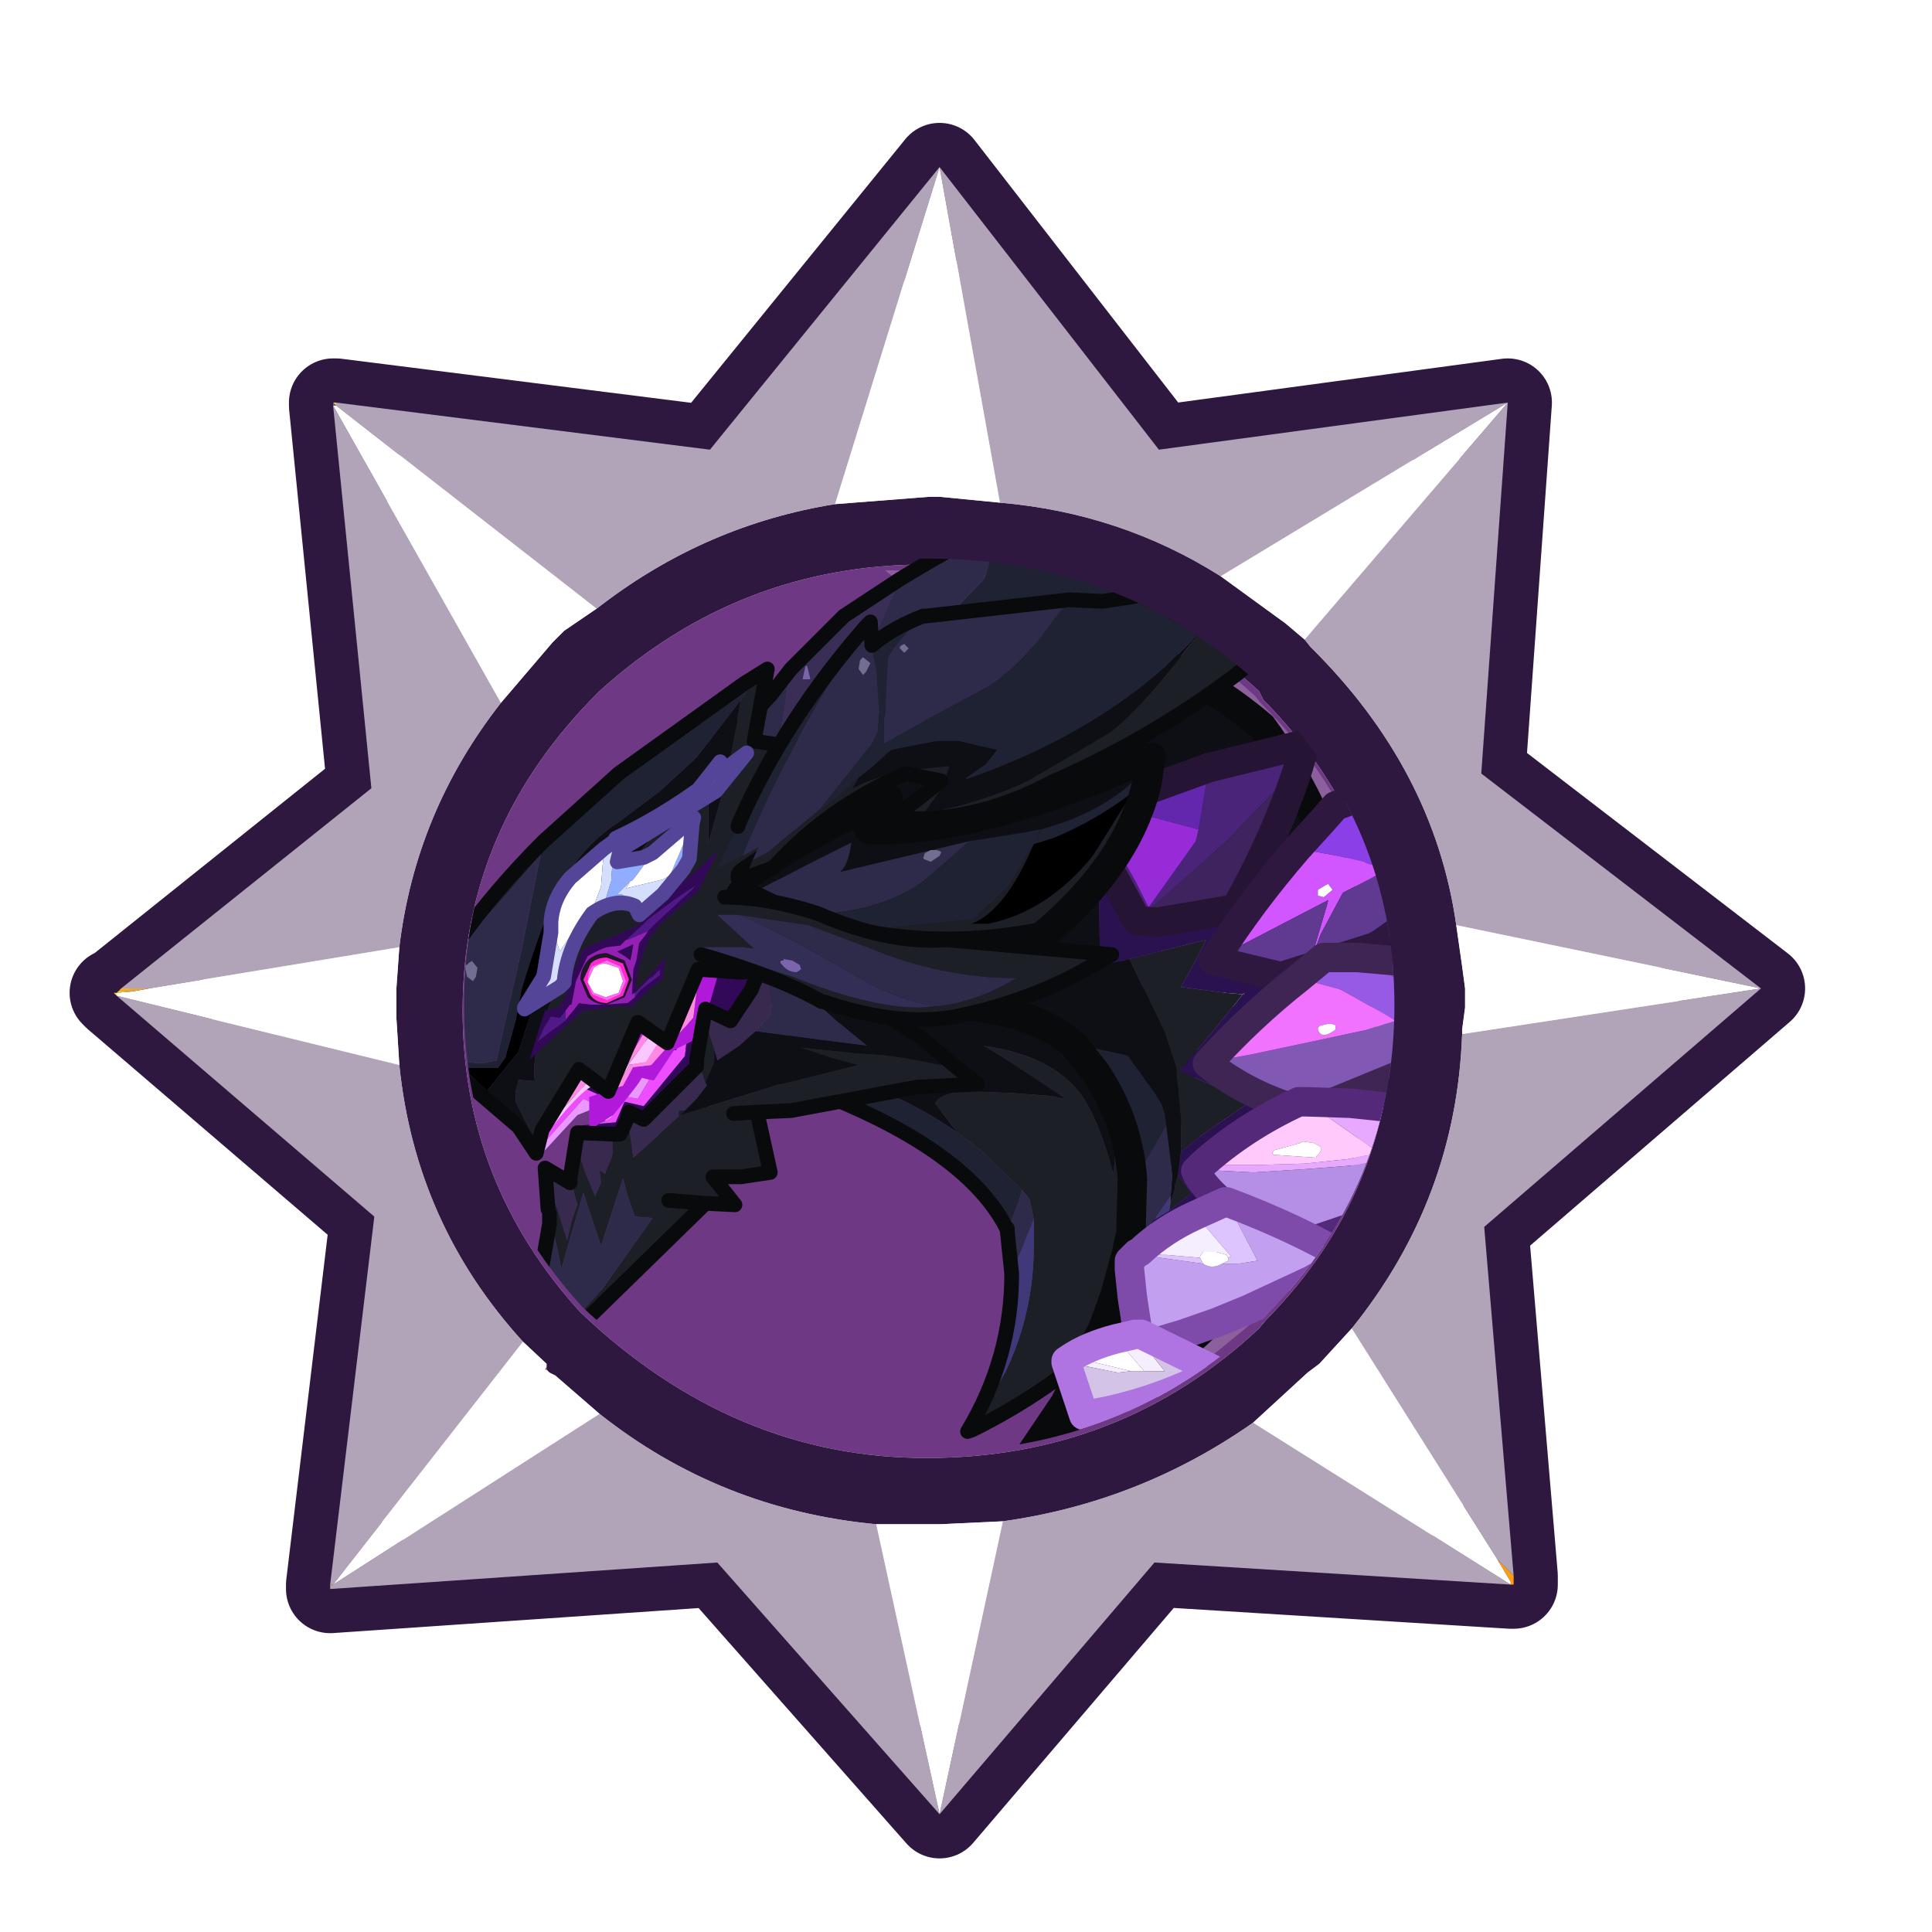 <?xml version="1.0" encoding="UTF-8" standalone="no"?>
<svg xmlns:ffdec="https://www.free-decompiler.com/flash" xmlns:xlink="http://www.w3.org/1999/xlink" ffdec:objectType="frame" height="30.0px" width="30.0px" xmlns="http://www.w3.org/2000/svg">
  <g transform="matrix(1.0, 0.0, 0.0, 1.0, 0.0, 0.0)">
    <use ffdec:characterId="1" height="30.0" transform="matrix(1.0, 0.0, 0.0, 1.0, 0.0, 0.0)" width="30.0" xlink:href="#shape0"/>
    <use ffdec:characterId="9" height="57.8" transform="matrix(0.466, 0.0, 0.0, 0.466, 1.086, 1.918)" width="57.8" xlink:href="#sprite0"/>
  </g>
  <defs>
    <g id="shape0" transform="matrix(1.0, 0.0, 0.0, 1.0, 0.0, 0.0)">
      <path d="M30.0 30.0 L0.0 30.0 0.0 0.0 30.0 0.0 30.0 30.0" fill="#33cc66" fill-opacity="0.0" fill-rule="evenodd" stroke="none"/>
    </g>
    <g id="sprite0" transform="matrix(1.0, 0.0, 0.0, 1.0, -1.15, 2.75)">
      <use ffdec:characterId="8" height="58.95" transform="matrix(0.981, 0.0, 0.0, 0.981, 1.139, -2.771)" width="58.95" xlink:href="#sprite1"/>
    </g>
    <g id="sprite1" transform="matrix(1.0, 0.0, 0.0, 1.0, -0.55, 1.5)">
      <use ffdec:characterId="2" height="58.95" transform="matrix(1.0, 0.0, 0.0, 1.0, 0.55, -1.5)" width="58.95" xlink:href="#shape1"/>
      <clipPath id="clipPath0" transform="matrix(1.0, 0.0, 0.0, 1.0, 0.0, 0.0)">
        <path d="M41.25 38.95 L41.0 39.25 Q36.3 43.65 29.7 43.65 23.15 43.65 17.95 38.7 13.95 34.3 13.95 28.45 13.95 22.2 18.6 17.6 23.35 13.3 29.7 13.3 36.3 13.3 41.0 17.6 L41.15 17.9 Q45.55 22.35 45.55 28.45 45.55 34.6 41.25 38.95" fill="#380000" fill-rule="evenodd" stroke="none"/>
      </clipPath>
      <g clip-path="url(#clipPath0)">
        <use ffdec:characterId="4" height="28.95" transform="matrix(1.0, 0.0, 0.0, 1.0, 16.5, 15.7)" width="28.3" xlink:href="#shape3"/>
        <filter id="filter0">
          <feConvolveMatrix divisor="81.0" in="SourceGraphic" kernelMatrix="1 1 1 1 1 1 1 1 1 1 1 1 1 1 1 1 1 1 1 1 1 1 1 1 1 1 1 1 1 1 1 1 1 1 1 1 1 1 1 1 1 1 1 1 1 1 1 1 1 1 1 1 1 1 1 1 1 1 1 1 1 1 1 1 1 1 1 1 1 1 1 1 1 1 1 1 1 1 1 1 1" order="9 9" result="filterResult0"/>
        </filter>
        <use ffdec:characterId="6" filter="url(#filter0)" height="29.75" transform="matrix(0.229, -0.068, 0.0, 0.163, 16.756, 28.293)" width="26.55" xlink:href="#sprite2"/>
        <use ffdec:characterId="7" height="37.3" transform="matrix(1.0, 0.0, 0.0, 1.0, 12.95, 5.6)" width="42.7" xlink:href="#shape5"/>
      </g>
    </g>
    <g id="shape1" transform="matrix(1.0, 0.0, 0.0, 1.0, -0.55, 1.5)">
      <path d="M49.6 48.15 L49.5 48.15 37.4 47.4 30.1 55.95 22.55 47.4 9.4 48.3 9.4 48.15 10.9 35.65 2.15 28.15 2.05 28.05 2.15 28.05 2.3 27.9 10.8 21.1 9.5 8.1 9.5 8.0 9.6 8.0 22.3 9.6 30.1 0.0 37.55 9.6 49.4 8.0 48.5 20.6 58.0 27.9 48.6 36.0 49.6 47.85 49.6 48.15" fill="#d6d6d6" fill-rule="evenodd" stroke="none"/>
      <path d="M49.6 48.15 L49.6 47.85 48.6 36.0 58.0 27.9 48.5 20.6 49.4 8.0 37.55 9.6 30.1 0.0 22.3 9.6 9.6 8.0 9.5 8.0 9.5 8.1 10.8 21.1 2.3 27.9 2.15 28.05 2.05 28.05 2.15 28.15 10.9 35.65 9.4 48.15 9.4 48.3 22.55 47.4 30.1 55.95 37.4 47.4 49.5 48.15 49.6 48.15 Z" fill="none" stroke="#2e183f" stroke-linecap="round" stroke-linejoin="round" stroke-width="3.0"/>
      <path d="M41.1 18.1 L40.95 17.8 Q36.25 13.5 29.65 13.5 23.3 13.5 18.55 17.8 13.9 22.4 13.9 28.65 13.9 34.5 17.9 38.9 23.1 43.85 29.65 43.85 36.25 43.85 40.95 39.45 L41.2 39.15 Q45.5 34.8 45.5 28.65 45.5 22.55 41.1 18.1 M42.5 16.05 L42.7 16.3 Q46.9 20.45 47.65 25.75 L47.85 27.15 47.95 27.9 47.95 28.0 47.95 28.35 47.95 28.55 47.85 29.3 47.85 29.45 Q47.65 35.05 44.1 39.45 L43.0 40.65 42.6 40.95 40.75 42.65 Q36.9 45.35 32.25 46.0 L30.1 46.1 29.75 46.1 27.95 46.1 Q22.65 45.6 18.55 42.35 L17.05 41.05 16.85 40.95 16.75 40.85 16.75 40.75 16.75 40.65 15.95 39.9 Q12.3 35.9 11.75 30.5 L11.65 28.9 11.65 28.55 11.65 28.05 11.65 27.9 11.75 26.5 Q12.3 21.9 15.2 18.2 L16.95 16.15 17.35 15.75 18.45 15.0 18.65 14.85 Q22.2 12.15 26.55 11.45 L29.75 11.2 30.1 11.2 32.15 11.4 Q36.25 11.75 39.65 13.9 L41.85 15.5 42.5 16.05" fill="#2e183f" fill-rule="evenodd" stroke="none"/>
      <path d="M41.1 18.1 Q45.5 22.55 45.5 28.65 45.5 34.8 41.2 39.15 L40.95 39.45 Q36.25 43.85 29.65 43.85 23.1 43.85 17.9 38.9 13.9 34.5 13.9 28.65 13.9 22.4 18.55 17.8 23.3 13.5 29.65 13.5 36.25 13.5 40.95 17.8 L41.1 18.1" fill="#6e3885" fill-rule="evenodd" stroke="none"/>
      <path d="M49.4 8.0 L48.5 20.6 58.0 27.9 47.65 25.75 Q46.9 20.45 42.7 16.3 L42.5 16.05 49.4 8.0 39.65 13.9 Q36.25 11.75 32.15 11.4 L30.1 0.0 37.55 9.6 49.4 8.0 M58.0 27.9 L48.6 36.0 49.6 47.85 49.05 47.3 44.1 39.45 Q47.65 35.05 47.85 29.45 L58.0 27.9 M49.5 48.15 L37.4 47.4 30.1 55.95 22.55 47.4 9.4 48.3 9.4 48.2 9.5 48.15 18.55 42.35 Q22.65 45.6 27.95 46.1 L30.1 55.95 32.25 46.0 Q36.9 45.35 40.75 42.65 L49.5 48.15 M9.4 48.15 L10.9 35.65 2.15 28.15 11.75 30.5 Q12.3 35.9 15.95 39.9 L9.5 48.15 9.4 48.15 M2.3 27.9 L10.8 21.1 9.5 8.1 15.2 18.2 Q12.3 21.9 11.75 26.5 L3.25 27.9 2.3 27.9 M9.6 8.0 L22.3 9.6 30.1 0.0 26.55 11.45 Q22.2 12.15 18.65 14.85 L18.45 15.0 9.6 8.1 9.6 8.0" fill="#b1a4b8" fill-rule="evenodd" stroke="none"/>
      <path d="M49.4 8.0 L42.5 16.05 41.85 15.5 39.65 13.9 49.4 8.0 M47.65 25.75 L58.0 27.9 47.85 29.45 47.85 29.3 47.95 28.55 47.95 28.35 47.95 28.0 47.95 27.9 47.85 27.15 47.65 25.75 M40.75 42.65 L42.6 40.95 43.0 40.65 44.1 39.45 49.05 47.3 49.5 48.05 49.5 48.15 40.75 42.65 M32.25 46.0 L30.1 55.95 27.95 46.1 29.75 46.1 30.1 46.1 32.25 46.0 M18.55 42.35 L9.5 48.15 15.95 39.9 16.75 40.65 16.75 40.75 16.7 40.85 16.75 40.85 16.85 40.95 17.05 41.05 18.55 42.35 M30.1 0.0 L32.15 11.4 30.1 11.2 29.75 11.2 26.55 11.45 30.1 0.0 M18.45 15.0 L17.35 15.75 16.95 16.15 15.2 18.2 9.5 8.1 9.6 8.1 18.45 15.0 M11.75 26.5 L11.65 27.9 11.65 28.05 11.65 28.55 11.65 28.9 11.75 30.5 2.15 28.15 2.15 28.05 2.7 28.0 3.25 27.9 11.75 26.5" fill="#ffffff" fill-rule="evenodd" stroke="none"/>
      <path d="M49.6 47.85 L49.6 48.15 49.5 48.15 49.5 48.05 49.05 47.3 49.6 47.85" fill="url(#gradient0)" fill-rule="evenodd" stroke="none"/>
      <path d="M9.5 8.0 L9.6 8.0 9.6 8.1 9.5 8.0" fill="url(#gradient1)" fill-rule="evenodd" stroke="none"/>
      <path d="M9.5 8.1 L9.5 8.0 9.6 8.1 9.5 8.1" fill="url(#gradient2)" fill-rule="evenodd" stroke="none"/>
      <path d="M9.4 48.2 L9.4 48.15 9.5 48.15 9.4 48.2 M2.15 28.15 L2.05 28.05 2.15 28.05 2.2 28.0 2.7 28.0 2.15 28.05 2.15 28.15" fill="url(#gradient3)" fill-rule="evenodd" stroke="none"/>
      <path d="M2.2 28.0 L2.3 27.9 3.25 27.9 2.7 28.0 2.2 28.0" fill="url(#gradient4)" fill-rule="evenodd" stroke="none"/>
      <path d="M16.75 40.75 L16.75 40.85 16.7 40.85 16.75 40.75" fill="url(#gradient5)" fill-rule="evenodd" stroke="none"/>
      <path d="M40.85 39.15 L38.9 40.75 Q40.75 23.5 28.25 13.7 L29.55 13.7 Q36.25 13.7 40.85 18.0 L41.0 18.2 Q45.4 22.55 45.4 28.55 45.4 34.6 41.1 38.9 L40.85 39.15" fill="#ffffff" fill-opacity="0.2" fill-rule="evenodd" stroke="none"/>
      <path d="M40.95 26.1 Q42.4 25.95 42.6 27.4 L42.7 28.15 Q42.5 28.9 41.5 29.1 40.85 29.2 40.2 28.65 39.7 28.15 39.65 27.7 39.35 26.3 40.95 26.1 M41.5 23.3 L41.5 23.95 Q41.3 24.55 40.3 24.7 40.1 24.7 38.05 22.2 L36.0 19.05 Q35.7 17.7 36.45 17.55 37.1 17.35 38.25 18.3 40.95 20.35 41.5 23.3" fill="#ffffff" fill-rule="evenodd" stroke="none"/>
    </g>
    <linearGradient gradientTransform="matrix(-0.012, 0.0, 0.0, 0.009, 39.9, 48.4)" gradientUnits="userSpaceOnUse" id="gradient0" spreadMethod="pad" x1="-819.2" x2="819.2">
      <stop offset="0.0" stop-color="#fd9e0c"/>
      <stop offset="1.0" stop-color="#fddd27"/>
    </linearGradient>
    <linearGradient gradientTransform="matrix(-0.013, 0.0, 0.0, 0.01, 19.75, 7.95)" gradientUnits="userSpaceOnUse" id="gradient1" spreadMethod="pad" x1="-819.2" x2="819.2">
      <stop offset="0.0" stop-color="#fd9b0b"/>
      <stop offset="1.0" stop-color="#fde42b"/>
    </linearGradient>
    <linearGradient gradientTransform="matrix(-0.009, 0.0, 0.0, 0.012, 9.85, 17.8)" gradientUnits="userSpaceOnUse" id="gradient2" spreadMethod="pad" x1="-819.2" x2="819.2">
      <stop offset="0.0" stop-color="#5f2288"/>
      <stop offset="1.0" stop-color="#a276cd"/>
    </linearGradient>
    <linearGradient gradientTransform="matrix(-0.009, 0.0, 0.0, 0.012, 9.4, 37.95)" gradientUnits="userSpaceOnUse" id="gradient3" spreadMethod="pad" x1="-819.2" x2="819.2">
      <stop offset="0.0" stop-color="#fd9e0c"/>
      <stop offset="1.0" stop-color="#fddd27"/>
    </linearGradient>
    <linearGradient gradientTransform="matrix(-0.009, 0.0, 0.0, 0.012, 9.4, 37.95)" gradientUnits="userSpaceOnUse" id="gradient4" spreadMethod="pad" x1="-819.2" x2="819.2">
      <stop offset="0.0" stop-color="#8d010c"/>
      <stop offset="1.0" stop-color="#f2b03f"/>
    </linearGradient>
    <linearGradient gradientTransform="matrix(-0.013, 0.0, 0.0, 0.009, 19.75, 48.3)" gradientUnits="userSpaceOnUse" id="gradient5" spreadMethod="pad" x1="-819.2" x2="819.2">
      <stop offset="0.0" stop-color="#65298e"/>
      <stop offset="1.0" stop-color="#9a6cc5"/>
    </linearGradient>
    <g id="shape3" transform="matrix(1.0, 0.0, 0.0, 1.0, -16.5, -15.7)">
      <path d="M35.8 26.85 L38.7 30.2 36.1 39.55 Q33.75 41.65 31.2 42.9 L32.35 40.9 Q33.3 38.9 33.3 36.65 L33.3 35.75 33.2 35.25 33.15 35.05 32.9 34.75 32.7 34.55 31.5 33.4 30.7 32.8 30.55 32.6 29.95 31.8 Q30.2 31.4 31.15 31.4 L32.5 31.45 33.85 31.55 34.35 31.65 34.4 31.65 Q32.1 30.1 31.6 29.85 34.05 30.2 35.0 31.65 35.55 32.5 36.0 34.2 36.25 32.65 35.6 31.05 L35.35 30.5 35.8 26.85" fill="#1d1f27" fill-rule="evenodd" stroke="none"/>
      <path d="M35.8 26.85 L35.35 30.5 35.6 31.05 Q36.25 32.65 36.0 34.2 35.55 32.5 35.0 31.65 34.05 30.2 31.6 29.85 32.1 30.1 34.4 31.65 L34.35 31.65 33.85 31.55 32.5 31.45 31.15 31.4 Q30.2 31.4 29.95 31.8 L30.55 32.6 30.7 32.8 Q29.65 32.05 28.3 31.45 L27.2 31.45 26.4 31.6 24.95 31.05 26.0 25.65 33.95 24.65 35.8 26.85" fill="#0e0f15" fill-rule="evenodd" stroke="none"/>
      <path d="M30.7 32.8 L31.5 33.4 32.7 34.55 32.9 34.75 32.8 35.1 32.4 36.15 32.4 36.05 32.35 36.0 Q31.05 33.5 26.4 31.6 L27.2 31.45 28.3 31.45 Q29.65 32.05 30.7 32.8" fill="#1e2233" fill-rule="evenodd" stroke="none"/>
      <path d="M32.9 34.75 L33.15 35.05 33.2 35.25 33.3 35.75 32.55 37.6 32.4 36.15 32.8 35.1 32.9 34.75" fill="#2e2b4a" fill-rule="evenodd" stroke="none"/>
      <path d="M33.3 35.75 L33.3 36.65 Q33.3 38.9 32.35 40.9 L31.2 42.9 31.05 42.95 Q32.55 40.45 32.55 37.6 L33.3 35.75" fill="#3f3879" fill-rule="evenodd" stroke="none"/>
      <path d="M31.2 42.9 Q33.75 41.65 36.1 39.55 L38.7 30.2 35.8 26.85 33.95 24.65 26.0 25.65 24.95 31.05 26.4 31.6 Q31.05 33.5 32.35 36.0 L32.4 36.05 32.4 36.15 32.55 37.6 Q32.55 40.45 31.05 42.95 L31.2 42.9 Z" fill="none" stroke="#090a0b" stroke-linecap="round" stroke-linejoin="round" stroke-width="0.5"/>
      <path d="M34.45 29.65 L34.6 29.7 34.95 29.85 34.65 29.8 34.45 29.65 M37.95 35.15 L38.1 34.7 38.1 34.6 38.2 34.25 38.3 34.35 38.65 34.85 37.9 35.45 37.95 35.15 M38.3 33.45 L38.3 33.1 38.3 32.4 38.15 30.8 38.15 30.6 37.75 29.4 36.55 26.9 39.15 26.25 38.8 26.95 38.3 27.85 39.8 28.05 40.4 28.1 40.45 28.05 40.45 28.1 40.4 28.1 39.35 29.4 38.25 30.7 39.5 31.25 40.65 31.75 39.05 32.85 38.3 33.45 M42.3 26.85 L43.2 26.1 43.95 25.45 Q44.85 29.8 43.35 34.7 40.4 38.55 36.55 41.6 38.9 37.45 41.4 34.4 L42.8 32.6 Q43.25 31.8 43.25 30.65 43.25 28.6 42.3 26.85 M34.85 42.85 L34.8 42.9 34.85 42.8 34.85 42.85" fill="#1d1f27" fill-rule="evenodd" stroke="none"/>
      <path d="M38.2 34.25 L38.3 33.45 39.05 32.85 40.65 31.75 39.5 31.25 38.25 30.7 39.35 29.4 40.4 28.1 40.45 28.1 40.45 28.05 40.4 28.1 39.8 28.05 38.3 27.85 38.8 26.95 39.15 26.25 36.55 26.9 35.55 27.15 35.5 23.35 34.75 23.05 Q32.9 22.25 32.9 20.85 L32.95 20.4 Q37.8 22.0 40.4 24.45 41.6 25.55 42.3 26.85 43.25 28.6 43.25 30.65 43.25 31.8 42.8 32.6 L41.4 34.4 Q38.9 37.45 36.55 41.6 L34.85 42.85 34.85 42.8 34.7 42.55 34.35 42.0 35.65 39.45 36.35 39.15 36.05 38.35 36.45 36.9 37.15 36.05 37.4 35.75 37.9 35.45 38.65 34.85 38.3 34.35 38.2 34.25" fill="#2a1251" fill-rule="evenodd" stroke="none"/>
      <path d="M34.45 29.65 Q33.05 28.55 30.3 28.45 L24.0 23.25 29.55 17.75 Q35.3 14.15 41.05 19.0 43.25 22.05 43.95 25.45 L43.2 26.1 42.3 26.85 Q41.6 25.55 40.4 24.45 37.8 22.0 32.95 20.4 L32.9 20.85 Q32.9 22.25 34.75 23.05 L35.5 23.35 35.55 27.15 36.55 26.9 37.75 29.4 38.15 30.6 38.15 30.8 38.3 32.4 38.3 33.1 38.3 33.45 38.2 34.25 38.1 34.6 38.1 34.7 37.95 35.15 37.95 34.95 38.0 34.25 37.95 33.8 37.95 33.75 37.8 32.55 37.75 32.2 37.65 31.85 37.4 31.45 36.5 30.2 36.35 30.15 34.95 29.85 34.6 29.7 34.45 29.65" fill="#0e0f15" fill-rule="evenodd" stroke="none"/>
      <path d="M34.95 29.85 L36.35 30.15 36.5 30.2 37.4 31.45 37.65 31.85 37.75 32.2 37.8 32.55 37.2 33.6 36.65 34.35 Q36.5 32.4 35.4 30.75 L34.65 29.8 34.95 29.85" fill="#1e2233" fill-rule="evenodd" stroke="none"/>
      <path d="M37.8 32.55 L37.95 33.75 37.95 33.8 38.0 34.25 37.95 34.95 37.4 35.75 37.15 36.05 36.45 36.9 36.6 36.2 36.65 34.35 37.2 33.6 37.8 32.55" fill="#2e2b4a" fill-rule="evenodd" stroke="none"/>
      <path d="M37.95 34.95 L37.95 35.15 37.9 35.45 37.4 35.75 37.95 34.95 M34.8 42.9 L32.9 44.15 34.35 42.0 34.7 42.55 34.85 42.8 34.8 42.9 M35.65 39.45 L36.05 38.35 36.35 39.15 35.65 39.45" fill="#3f3879" fill-rule="evenodd" stroke="none"/>
      <path d="M43.95 25.45 Q43.25 22.05 41.05 19.0 35.3 14.15 29.55 17.75 L24.0 23.25 30.3 28.45 Q33.05 28.55 34.45 29.65 L34.65 29.8 35.4 30.75 Q36.5 32.4 36.65 34.35 L36.6 36.2 36.45 36.9 36.05 38.35 35.65 39.45 34.35 42.0 32.9 44.15 34.8 42.9 34.85 42.85 36.55 41.6 Q40.4 38.55 43.35 34.7 44.85 29.8 43.95 25.45 Z" fill="none" stroke="#090a0b" stroke-linecap="round" stroke-linejoin="round" stroke-width="1.0"/>
      <path d="M16.7 33.1 L18.0 31.65 18.9 32.05 20.15 30.25 20.6 30.4 19.85 31.65 19.3 31.55 18.95 32.3 18.75 32.4 18.65 32.1 18.3 32.0 17.8 32.2 16.6 33.5 16.6 33.45 16.7 33.1" fill="#e898ff" fill-rule="evenodd" stroke="none"/>
      <path d="M18.75 32.4 L18.95 32.3 19.3 31.55 19.85 31.65 20.6 30.4 20.15 30.25 18.9 32.05 18.0 31.65 16.7 33.1 16.5 33.3 16.55 33.0 17.95 31.25 19.05 31.75 20.05 29.7 21.15 30.0 21.6 28.85 21.45 30.2 20.05 31.9 19.4 31.75 19.1 32.45 18.5 32.5 18.75 32.4" fill="#ed4dff" fill-rule="evenodd" stroke="none"/>
      <path d="M18.5 32.5 L19.1 32.45 19.4 31.75 20.05 31.9 21.45 30.2 21.6 28.85 21.15 30.0 20.05 29.7 19.05 31.75 17.95 31.25 16.55 33.0 16.5 33.1 16.6 29.6 23.5 25.4 25.2 27.1 22.1 32.15 17.95 34.1 17.95 32.55 18.5 32.5" fill="#320958" fill-rule="evenodd" stroke="none"/>
    </g>
    <g id="sprite2" transform="matrix(1.0, 0.0, 0.0, 1.0, -31.0, 29.25)">
      <use ffdec:characterId="5" height="29.75" transform="matrix(1.0, 0.0, 0.0, 1.0, 31.0, -29.25)" width="26.55" xlink:href="#shape4"/>
    </g>
    <g id="shape4" transform="matrix(1.0, 0.0, 0.0, 1.0, -31.0, 29.25)">
      <path d="M31.25 -4.3 L31.0 -3.95 31.1 -6.8 Q31.9 -9.25 33.35 -12.4 L36.85 -19.2 Q37.4 -18.95 38.75 -16.15 L40.6 -12.4 Q40.75 -13.4 44.45 -18.8 48.2 -24.35 48.4 -25.05 48.6 -25.0 48.6 -25.3 L49.15 -22.75 49.45 -20.05 49.6 -19.95 49.75 -19.65 53.45 -24.5 Q56.45 -28.4 57.5 -28.9 L55.1 -18.05 Q53.8 -12.0 53.4 -12.0 L52.75 -11.75 52.05 -11.55 51.0 -11.25 49.9 -10.95 46.9 -5.85 46.0 -6.45 45.1 -7.15 Q44.8 -6.2 40.9 -1.2 L37.3 0.5 37.3 -6.4 39.8 -6.55 42.3 -6.65 43.8 -9.9 46.5 -9.25 52.75 -16.5 53.3 -22.4 51.35 -17.35 46.6 -18.85 42.15 -9.85 37.3 -12.1 31.25 -4.3" fill="#b019d9" fill-rule="evenodd" stroke="none"/>
      <path d="M40.85 -7.0 Q40.7 -7.95 40.4 -8.3 40.05 -8.7 38.9 -8.7 37.7 -8.7 36.7 -7.95 34.85 -6.6 31.5 -2.1 L31.5 -2.35 31.9 -3.9 37.65 -10.3 41.6 -8.5 46.95 -16.45 48.85 -15.7 45.7 -10.15 45.6 -10.2 43.3 -10.65 41.65 -7.4 40.85 -7.0" fill="#f9c6ff" fill-rule="evenodd" stroke="none"/>
      <path d="M39.8 -6.55 L40.85 -7.0 41.65 -7.4 43.3 -10.65 45.6 -10.2 45.7 -10.15 48.85 -15.7 46.95 -16.45 41.6 -8.5 37.65 -10.3 31.9 -3.9 31.1 -3.0 31.25 -4.3 37.3 -12.1 42.15 -9.85 46.6 -18.85 51.35 -17.35 53.3 -22.4 52.75 -16.5 46.5 -9.25 43.8 -9.9 42.3 -6.65 39.8 -6.55" fill="#ff8ae4" fill-rule="evenodd" stroke="none"/>
      <path d="M57.5 -28.9 L57.55 -29.25 57.55 -28.95 57.5 -28.9" fill="#540b98" fill-rule="evenodd" stroke="none"/>
    </g>
    <g id="shape5" transform="matrix(1.0, 0.0, 0.0, 1.0, -12.95, -5.6)">
      <path d="M39.25 20.4 L42.5 19.6 42.3 20.35 39.85 22.9 39.4 23.3 37.25 25.2 37.1 25.3 36.75 25.5 35.75 23.65 35.9 21.6 36.35 21.45 36.35 21.9 36.35 22.7 36.35 23.55 36.75 24.25 37.2 25.15 38.8 22.9 38.9 22.5 39.25 20.4" fill="#4a2479" fill-rule="evenodd" stroke="none"/>
      <path d="M39.25 20.4 L38.9 22.5 36.65 21.9 36.35 21.9 36.35 21.45 39.25 20.4" fill="#6327ad" fill-rule="evenodd" stroke="none"/>
      <path d="M38.9 22.5 L38.8 22.9 37.2 25.15 36.75 24.25 36.35 23.55 36.35 22.7 36.35 21.9 36.65 21.9 38.9 22.5" fill="#962bd7" fill-rule="evenodd" stroke="none"/>
      <path d="M36.75 25.5 L37.1 25.3 37.25 25.2 39.4 23.3 39.85 22.9 42.3 20.35 Q41.55 22.7 40.15 25.2 L37.5 25.65 36.8 25.6 36.75 25.5" fill="#3e235f" fill-rule="evenodd" stroke="none"/>
      <path d="M42.3 20.35 L42.5 19.6 39.25 20.4 36.35 21.45 35.9 21.6 35.75 23.65 36.75 25.5 36.8 25.6 37.5 25.65 40.15 25.2 Q41.55 22.7 42.3 20.35 Z" fill="none" stroke="#261435" stroke-linecap="round" stroke-linejoin="round" stroke-width="1.0"/>
      <path d="M43.2 22.1 L44.3 21.95 45.15 21.8 45.6 21.85 47.35 22.0 48.6 22.1 46.0 23.5 46.4 23.95 46.55 24.15 46.65 24.25 46.5 24.2 46.15 23.9 45.8 23.6 45.35 23.85 44.6 23.65 44.5 23.6 43.65 23.4 42.25 23.15 43.2 22.1" fill="#8a3fe7" fill-rule="evenodd" stroke="none"/>
      <path d="M48.6 22.1 L47.35 22.0 45.6 21.85 45.15 21.8 44.3 21.95 43.2 22.1 43.55 21.7 46.3 20.7 Q50.75 19.1 54.9 18.25 L48.6 22.1" fill="#763bbf" fill-rule="evenodd" stroke="none"/>
      <path d="M42.25 23.15 L43.65 23.4 44.5 23.6 44.6 23.65 45.35 23.85 43.8 24.65 43.05 26.05 42.9 26.45 42.8 26.7 42.85 26.45 43.25 25.1 43.3 24.9 39.45 26.9 Q40.65 25.0 42.25 23.15 M43.3 24.35 L43.2 24.4 42.95 24.55 42.95 24.75 43.15 24.8 43.45 24.55 43.3 24.35" fill="#d256ff" fill-rule="evenodd" stroke="none"/>
      <path d="M43.3 24.35 L43.45 24.55 43.15 24.8 42.95 24.75 42.95 24.55 43.2 24.4 43.3 24.35" fill="#ffffff" fill-rule="evenodd" stroke="none"/>
      <path d="M45.35 23.85 L45.8 23.6 46.15 23.9 46.5 24.2 46.65 24.25 46.55 24.15 46.4 23.95 46.0 23.5 48.6 22.1 54.9 18.25 55.15 18.2 51.15 21.9 48.8 23.75 48.75 23.8 48.6 23.9 45.05 26.4 44.85 26.5 41.7 27.5 39.4 26.95 39.45 26.9 43.3 24.9 43.25 25.1 42.85 26.45 42.8 26.7 42.9 26.45 43.05 26.05 43.8 24.65 45.35 23.85" fill="#603991" fill-rule="evenodd" stroke="none"/>
      <path d="M43.2 22.1 L42.25 23.15 Q40.65 25.0 39.45 26.9 L39.4 26.95 41.7 27.5 44.85 26.5 45.05 26.4 48.6 23.9 48.75 23.8 48.8 23.75 51.15 21.9 55.15 18.2 54.9 18.25 Q50.75 19.1 46.3 20.7 L43.55 21.7 43.2 22.1 Z" fill="none" stroke="#2e183f" stroke-linecap="round" stroke-linejoin="round" stroke-width="1.0"/>
      <path d="M38.25 8.3 L37.8 10.5 36.95 13.85 36.8 14.15 Q35.9 15.2 31.65 16.95 L28.7 18.1 27.5 18.9 30.4 16.7 30.65 16.05 30.4 16.3 Q29.5 16.95 28.8 16.9 L30.2 15.45 31.6 14.0 31.8 13.45 32.45 11.95 33.8 11.4 Q36.55 10.05 38.25 8.3" fill="#1e2233" fill-rule="evenodd" stroke="none"/>
      <path d="M26.4 19.6 L26.15 20.95 25.9 20.5 23.1 22.5 23.05 21.8 Q24.15 21.05 26.4 19.6 M26.65 20.8 Q27.6 19.95 30.1 18.75 L36.65 15.85 36.65 16.15 36.55 16.7 37.25 15.85 38.15 13.8 38.25 13.45 38.75 10.0 38.85 7.6 40.05 5.85 Q40.75 9.15 40.0 12.2 38.75 14.8 37.0 16.9 L26.65 20.8" fill="#1d1f27" fill-rule="evenodd" stroke="none"/>
      <path d="M27.5 18.9 L28.7 18.1 31.65 16.95 Q35.9 15.2 36.8 14.15 L36.95 13.85 37.8 10.5 38.25 8.3 38.85 7.6 38.75 10.0 38.25 13.45 38.15 13.8 37.25 15.85 36.55 16.7 36.65 16.15 36.65 15.85 30.1 18.75 Q27.6 19.95 26.65 20.8 L26.2 21.0 26.15 20.95 26.4 19.6 27.4 18.95 27.5 18.9" fill="#0e0f15" fill-rule="evenodd" stroke="none"/>
      <path d="M25.45 17.4 L25.7 17.4 25.7 17.35 25.6 16.95 25.55 16.95 25.45 17.4 M25.05 17.05 L26.85 15.25 28.75 14.0 27.6 16.6 25.9 18.95 24.65 20.05 24.65 19.65 24.95 17.55 25.05 17.05" fill="#3b2e56" fill-rule="evenodd" stroke="none"/>
      <path d="M25.45 17.4 L25.55 16.95 25.6 16.95 25.7 17.35 25.7 17.4 25.45 17.4" fill="#7a65ad" fill-rule="evenodd" stroke="none"/>
      <path d="M27.5 18.9 L27.4 18.95 26.4 19.6 Q24.15 21.05 23.05 21.8 L22.8 19.6 24.35 17.95 25.05 17.05 24.95 17.55 24.65 19.65 24.65 20.05 25.9 18.95 27.6 16.6 28.75 14.0 Q30.55 12.9 32.45 11.95 L31.8 13.45 31.6 14.0 30.2 15.45 28.8 16.9 Q29.5 16.95 30.4 16.3 L30.65 16.05 30.4 16.7 27.5 18.9" fill="#2e2b4a" fill-rule="evenodd" stroke="none"/>
      <path d="M26.15 20.95 L26.2 21.0 26.65 20.8 37.0 16.9 Q38.75 14.8 40.0 12.2 40.75 9.15 40.05 5.85 L38.85 7.6 38.25 8.3 Q36.55 10.05 33.8 11.4 L32.45 11.95 Q30.55 12.9 28.75 14.0 L26.85 15.25 25.05 17.05 24.35 17.95 22.8 19.6 23.05 21.8 23.1 22.5 25.9 20.5 26.15 20.95 Z" fill="none" stroke="#090a0b" stroke-linecap="round" stroke-linejoin="round" stroke-width="0.5"/>
      <path d="M19.5 32.3 L19.55 32.1 20.05 32.35 21.85 30.55 21.85 30.3 22.05 30.8 22.15 31.1 22.2 31.2 21.85 31.65 21.45 32.05 21.25 32.05 21.25 32.2 21.25 32.25 19.7 33.65 19.55 32.7 19.5 32.3 M22.1 28.85 L22.15 28.6 23.0 29.0 23.7 27.95 24.15 26.85 24.2 27.2 24.25 27.25 24.4 28.45 24.35 28.8 23.85 29.35 23.8 29.4 23.3 29.85 22.55 30.35 22.45 30.0 22.3 29.55 22.1 28.85 M17.75 33.1 L17.8 32.8 19.0 32.85 19.0 33.55 18.75 34.15 18.75 34.2 18.6 34.1 18.55 34.1 18.6 34.5 18.4 34.95 18.0 34.0 17.75 33.1 M17.55 34.35 L17.8 35.25 17.65 35.65 17.6 35.8 17.45 36.45 17.05 35.2 16.7 34.0 17.55 34.5 17.55 34.35" fill="#382a4f" fill-rule="evenodd" stroke="none"/>
      <path d="M21.85 30.3 L22.1 28.85 22.3 29.55 22.45 30.0 22.45 30.4 22.15 31.1 22.05 30.8 21.85 30.3 M19.0 32.85 L19.25 32.85 19.5 32.3 19.55 32.7 19.7 33.65 21.25 32.25 21.25 32.2 21.25 32.05 21.45 32.05 21.85 31.65 21.3 32.2 24.7 31.15 27.3 30.5 26.4 30.25 25.35 29.9 27.3 30.1 28.1 30.15 28.85 30.25 30.7 30.6 31.4 31.15 29.35 31.25 25.05 32.05 23.9 32.1 24.35 34.15 23.35 34.3 22.4 34.3 23.15 35.25 22.15 35.2 15.9 41.3 15.95 41.05 18.65 38.1 20.35 35.7 19.75 35.65 19.5 34.95 19.35 34.35 18.6 36.65 18.0 34.85 17.65 36.05 17.25 37.45 17.2 37.15 16.85 35.55 16.8 35.4 16.7 34.0 17.05 35.2 17.45 36.45 17.6 35.8 17.65 35.65 17.8 35.25 17.55 34.35 17.75 33.1 18.0 34.0 18.4 34.95 18.6 34.5 18.55 34.1 18.6 34.1 18.75 34.2 18.75 34.15 19.0 33.55 19.0 32.85 M20.9 35.1 L22.15 35.2 20.9 35.1 M23.9 32.1 L23.1 32.15 23.9 32.1" fill="#1d1f27" fill-rule="evenodd" stroke="none"/>
      <path d="M24.15 26.85 L24.2 26.8 26.55 28.95 27.65 29.85 26.05 29.65 23.85 29.35 24.35 28.8 24.4 28.45 24.25 27.25 24.2 27.2 24.15 26.85 M16.85 35.55 L17.2 37.15 17.25 37.45 17.65 36.05 18.0 34.85 18.6 36.65 19.35 34.35 19.5 34.95 19.75 35.65 20.35 35.7 18.65 38.1 15.95 41.05 16.85 35.9 16.85 35.55" fill="#2e2b4a" fill-rule="evenodd" stroke="none"/>
      <path d="M24.2 26.8 L24.65 25.6 26.75 27.85 29.45 29.55 30.7 30.6 28.85 30.25 28.1 30.15 27.3 30.1 25.35 29.9 26.4 30.25 27.3 30.5 24.7 31.15 21.3 32.2 21.85 31.65 22.2 31.2 22.15 31.1 22.45 30.4 22.45 30.0 22.55 30.35 23.3 29.85 23.8 29.4 23.85 29.35 26.05 29.65 27.65 29.85 26.55 28.95 24.2 26.8" fill="#0e0f15" fill-rule="evenodd" stroke="none"/>
      <path d="M19.5 32.3 L19.55 32.1 20.05 32.35 21.85 30.55 21.85 30.3 22.1 28.85 22.15 28.6 23.0 29.0 23.7 27.95 24.15 26.85 24.2 26.8 24.65 25.6 24.45 25.35 M17.75 33.1 L17.8 32.8 19.0 32.85 19.25 32.85 19.5 32.3 M17.75 33.1 L17.55 34.35 17.55 34.5 16.7 34.0 16.8 35.4 M15.95 41.05 L15.9 41.3 22.15 35.2 20.9 35.1 M15.95 41.05 L16.85 35.9 16.85 35.55 M30.7 30.6 L31.4 31.15 29.35 31.25 25.05 32.05 23.9 32.1 24.35 34.15 23.35 34.3 22.4 34.3 23.15 35.25 22.15 35.2 M30.7 30.6 L29.45 29.55 26.75 27.85 24.65 25.6 24.8 25.3 M23.1 32.15 L23.9 32.1" fill="none" stroke="#090a0b" stroke-linecap="round" stroke-linejoin="round" stroke-width="0.5"/>
      <path d="M23.85 17.3 L24.25 17.05 23.8 19.5 25.2 19.7 24.45 27.25 23.35 27.35 21.9 27.25 20.85 29.75 19.85 29.05 18.85 31.4 17.85 30.65 16.6 32.7 16.4 33.5 15.8 32.6 13.7 30.8 13.65 30.8 13.4 30.55 13.6 30.55 13.9 30.6 14.85 31.5 15.0 31.65 15.05 31.7 16.25 32.85 15.7 31.75 15.7 31.4 15.8 31.0 16.35 31.05 Q16.15 29.2 18.25 25.8 20.05 22.75 21.8 21.2 L22.2 20.85 22.25 20.85 22.25 22.95 22.75 21.2 23.2 18.95 23.35 18.1 23.85 17.3" fill="#1d1f27" fill-rule="evenodd" stroke="none"/>
      <path d="M13.4 30.55 L13.3 30.45 Q13.05 28.65 13.45 26.75 L13.5 26.65 13.55 26.6 13.75 26.3 Q15.0 24.55 16.65 22.9 L19.2 20.6 23.45 17.55 23.85 17.3 23.35 18.1 21.85 20.05 20.6 21.2 19.2 22.25 Q18.05 23.0 17.35 24.2 L17.05 24.75 Q16.6 25.7 16.0 27.6 L15.9 27.95 15.7 29.0 15.35 30.25 15.1 30.6 15.0 30.6 14.05 30.6 13.9 30.6 13.6 30.55 13.4 30.55 M16.55 23.35 L15.45 24.65 13.7 26.55 13.4 27.8 13.4 28.75 13.4 29.75 13.5 30.25 13.55 30.35 13.65 30.35 14.5 30.45 15.05 30.35 15.9 26.6 16.55 23.35" fill="#1e2233" fill-rule="evenodd" stroke="none"/>
      <path d="M23.35 18.1 L23.2 18.95 22.75 21.2 22.25 22.95 22.25 20.85 22.2 20.85 21.8 21.2 Q20.05 22.75 18.25 25.8 16.15 29.2 16.35 31.05 L15.8 31.0 15.7 31.4 15.7 31.75 16.25 32.85 15.05 31.7 15.0 31.65 14.85 31.5 14.75 31.35 15.8 30.05 16.3 28.5 17.0 25.55 17.35 24.2 Q18.05 23.0 19.2 22.25 L20.6 21.2 21.85 20.05 23.35 18.1" fill="#0e0f15" fill-rule="evenodd" stroke="none"/>
      <path d="M16.55 23.35 L15.9 26.6 15.05 30.35 14.5 30.45 13.65 30.35 13.55 30.35 13.5 30.25 13.4 29.75 13.4 28.75 13.4 27.8 13.7 26.55 15.45 24.65 16.55 23.35 M14.2 27.0 L14.15 27.0 14.1 27.05 14.05 27.1 14.0 27.1 14.0 27.25 14.05 27.5 14.25 27.65 14.35 27.5 14.4 27.2 14.2 26.95 14.2 27.0" fill="#2e2b4a" fill-rule="evenodd" stroke="none"/>
      <path d="M14.85 31.5 L13.9 30.6 14.05 30.6 15.0 30.6 15.1 30.6 15.35 30.25 15.7 29.0 15.9 27.95 16.0 27.6 Q16.6 25.7 17.05 24.75 L17.35 24.2 17.0 25.55 16.3 28.5 15.8 30.05 14.75 31.35 14.85 31.5" fill="#000000" fill-rule="evenodd" stroke="none"/>
      <path d="M14.2 27.0 L14.2 26.95 14.4 27.2 14.35 27.5 14.25 27.65 14.05 27.5 14.0 27.25 14.0 27.1 14.05 27.1 14.1 27.05 14.15 27.0 14.2 27.0" fill="#716e91" fill-rule="evenodd" stroke="none"/>
      <path d="M23.85 17.3 L24.25 17.05 23.8 19.5 25.2 19.7 24.45 27.25 23.35 27.35 21.9 27.25 20.85 29.75 19.85 29.05 18.85 31.4 17.85 30.65 16.6 32.7 16.4 33.5 15.8 32.6 13.7 30.8 M13.65 30.8 L13.4 30.55 13.3 30.45 Q13.05 28.65 13.45 26.75 L13.5 26.65 13.55 26.6 13.75 26.3 Q15.0 24.55 16.65 22.9 L19.2 20.6 23.45 17.55 23.85 17.3" fill="none" stroke="#090a0b" stroke-linecap="round" stroke-linejoin="round" stroke-width="0.5"/>
      <path d="M23.35 24.7 L23.55 24.65 25.5 25.4 27.75 25.9 31.25 25.55 32.45 24.4 33.3 23.0 Q32.35 25.25 31.2 25.7 L31.75 25.7 Q33.75 25.3 35.3 23.4 L36.65 21.25 36.95 20.6 37.25 20.2 37.15 20.9 Q36.5 23.7 33.55 26.15 28.9 27.05 24.8 25.4 L23.35 24.7 M33.5 22.5 L33.55 22.5 33.4 22.9 33.5 22.5" fill="#1d1f27" fill-rule="evenodd" stroke="none"/>
      <path d="M24.05 24.5 L23.5 24.1 Q25.85 22.45 28.35 21.45 L27.7 22.5 Q31.25 22.65 37.1 20.1 L37.3 20.05 37.25 20.2 36.95 20.6 Q35.75 21.9 33.55 22.5 L33.5 22.5 33.0 22.6 31.1 22.9 26.7 23.95 Q27.0 23.75 27.1 22.95 L25.7 23.65 24.05 24.5" fill="#0e0f15" fill-rule="evenodd" stroke="none"/>
      <path d="M23.55 24.65 L24.1 24.5 24.05 24.5 25.7 23.65 27.1 22.95 Q27.0 23.75 26.7 23.95 L31.1 22.9 30.55 23.4 29.5 24.3 Q28.0 25.35 25.5 25.4 L23.55 24.65 M29.85 23.2 L29.8 23.2 29.6 23.3 29.55 23.45 29.55 23.5 29.8 23.6 30.1 23.4 30.15 23.3 30.15 23.25 30.0 23.2 29.85 23.2" fill="#2e2b4a" fill-rule="evenodd" stroke="none"/>
      <path d="M29.85 23.2 L30.0 23.2 30.15 23.25 30.15 23.3 30.1 23.4 29.8 23.6 29.55 23.5 29.55 23.45 29.6 23.3 29.8 23.2 29.85 23.2" fill="#716e91" fill-rule="evenodd" stroke="none"/>
      <path d="M25.5 25.4 Q28.0 25.35 29.5 24.3 L30.55 23.4 31.1 22.9 33.0 22.6 33.5 22.5 33.4 22.9 33.55 22.5 Q35.75 21.9 36.95 20.6 L36.65 21.25 Q35.4 22.2 33.95 22.8 L33.3 23.0 32.45 24.4 31.25 25.55 27.75 25.9 25.5 25.4" fill="#1e2233" fill-rule="evenodd" stroke="none"/>
      <path d="M33.3 23.0 L33.95 22.8 Q35.4 22.2 36.65 21.25 L35.3 23.4 Q33.75 25.3 31.75 25.7 L31.2 25.7 Q32.35 25.25 33.3 23.0" fill="#000000" fill-rule="evenodd" stroke="none"/>
      <path d="M23.5 24.1 Q25.85 22.45 28.35 21.45 L27.7 22.5 Q31.25 22.65 37.1 20.1 L37.3 20.05 37.25 20.2 37.15 20.9 Q36.5 23.7 33.55 26.15 28.9 27.05 24.8 25.4 L23.35 24.7" fill="none" stroke="#090a0b" stroke-linecap="round" stroke-linejoin="round" stroke-width="1.0"/>
      <path d="M19.05 22.9 L19.1 22.8 Q20.5 22.15 21.9 21.15 L22.1 20.9 22.65 20.2 22.6 20.6 23.55 19.9 22.5 21.2 19.25 23.2 19.15 23.6 20.05 23.45 20.35 23.3 19.85 24.0 19.65 24.25 19.6 24.25 19.55 24.3 19.35 24.5 19.15 24.7 19.3 24.7 19.95 25.1 20.55 24.6 20.95 24.05 21.7 22.3 21.6 23.5 21.4 23.85 20.7 24.7 19.9 25.4 19.75 25.1 Q19.1 24.8 18.3 25.35 17.45 26.5 17.35 27.65 L17.35 27.7 17.2 27.85 16.0 28.6 16.0 28.55 17.2 27.7 Q17.2 26.9 17.7 26.0 18.15 25.2 18.7 24.95 L18.75 24.9 18.9 24.4 18.95 24.25 18.95 24.15 19.05 22.9" fill="#91adff" fill-rule="evenodd" stroke="none"/>
      <path d="M20.35 23.3 L21.75 22.1 21.7 22.3 20.95 24.05 20.7 24.2 19.45 24.5 19.6 24.25 19.65 24.25 19.85 24.0 20.35 23.3 M16.9 25.65 Q16.95 24.85 17.55 24.15 L18.7 23.15 18.6 24.45 18.35 25.1 17.8 25.75 17.2 26.65 16.95 25.85 16.9 25.65" fill="#ffffff" fill-rule="evenodd" stroke="none"/>
      <path d="M16.0 28.55 L16.65 27.5 16.9 26.0 16.9 25.9 16.9 25.65 16.95 25.85 17.2 26.65 17.8 25.75 18.35 25.1 18.6 24.45 18.7 23.15 19.05 22.9 18.95 24.15 18.95 24.25 18.9 24.4 18.75 24.9 18.7 24.95 Q18.15 25.2 17.7 26.0 17.2 26.9 17.2 27.7 L16.0 28.55 M19.6 24.25 L19.45 24.5 20.7 24.2 20.95 24.05 20.55 24.6 19.95 25.1 19.3 24.7 19.15 24.7 19.35 24.5 19.55 24.3 19.6 24.25" fill="#d4dfff" fill-rule="evenodd" stroke="none"/>
      <path d="M19.45 26.25 L20.0 25.75 20.2 25.55 21.0 24.95 Q21.35 24.7 21.8 24.4 L21.7 24.55 21.15 25.05 20.45 25.7 20.3 25.85 20.2 25.95 19.5 26.25 19.45 26.25 M19.75 28.05 L20.0 27.8 20.25 27.55 20.35 27.5 20.6 27.25 20.6 27.45 19.95 27.95 19.75 28.2 19.75 28.05 M17.45 28.9 L17.4 29.0 17.05 29.25 16.45 29.7 16.65 29.25 16.9 28.85 17.2 28.9 17.4 28.65 17.4 28.85 17.4 28.95 17.45 28.9" fill="#511887" fill-rule="evenodd" stroke="none"/>
      <path d="M20.2 25.95 L20.3 25.85 20.45 25.7 21.15 25.05 21.7 24.55 21.8 24.4 Q21.35 24.7 21.0 24.95 L20.2 25.55 20.0 25.75 19.45 26.25 19.4 26.3 19.25 26.45 19.2 26.45 18.8 26.5 Q18.6 26.55 18.15 26.8 L18.1 26.9 17.75 27.65 17.6 28.45 17.55 28.45 17.4 28.65 17.2 28.9 16.9 28.85 16.65 29.25 16.45 29.7 17.05 29.25 17.4 29.0 17.45 28.9 17.7 28.6 17.85 28.4 18.25 28.45 18.75 28.45 19.4 28.4 19.5 28.4 19.75 28.2 19.95 27.95 20.6 27.45 20.6 27.25 20.35 27.5 20.25 27.55 20.0 27.8 19.75 28.05 19.65 28.1 19.7 27.25 19.75 27.1 19.8 26.95 19.9 26.35 20.1 26.1 20.2 25.95 M21.15 24.5 L22.0 23.75 22.6 23.2 21.9 24.6 21.15 25.25 Q20.45 25.8 20.2 26.3 L20.05 26.7 Q19.85 27.2 19.8 27.75 L19.8 27.95 20.8 26.85 20.7 27.6 20.6 27.65 20.35 27.85 19.6 28.55 19.3 28.5 18.5 28.6 18.0 28.65 17.6 29.0 16.2 30.3 16.2 30.25 16.35 29.75 16.55 29.1 16.7 28.65 17.15 28.55 17.4 28.2 17.6 27.55 17.65 27.35 17.95 26.7 17.95 26.65 18.05 26.55 18.1 26.5 19.35 26.0 19.95 25.7 20.1 25.55 20.35 25.35 20.75 24.9 21.15 24.5 M19.7 26.4 L19.65 26.7 19.6 26.95 19.4 26.8 19.15 26.65 19.7 26.4" fill="#320958" fill-rule="evenodd" stroke="none"/>
      <path d="M19.45 26.25 L19.5 26.25 20.2 25.95 20.1 26.1 19.9 26.35 19.8 26.95 19.75 27.1 19.7 27.25 19.65 28.1 19.75 28.05 19.75 28.2 19.5 28.4 19.4 28.4 18.75 28.45 18.25 28.45 17.85 28.4 17.7 28.6 17.45 28.9 17.4 28.95 17.4 28.85 17.4 28.65 17.55 28.45 17.6 28.45 17.75 27.65 18.1 26.9 18.15 26.8 Q18.6 26.55 18.8 26.5 L19.2 26.45 19.25 26.45 19.4 26.3 19.45 26.25 M19.7 26.4 L19.15 26.65 19.4 26.8 19.6 26.95 19.65 26.7 19.7 26.4" fill="#941fb4" fill-rule="evenodd" stroke="none"/>
      <path d="M19.05 22.9 L19.1 22.8 Q20.5 22.15 21.9 21.15 L22.1 20.9 22.65 20.2 22.6 20.6 23.55 19.9 22.5 21.2 19.25 23.2 19.15 23.6 20.05 23.45 20.35 23.3 21.75 22.1 21.7 22.3 21.6 23.5 21.4 23.85 20.7 24.7 19.9 25.4 19.75 25.1 Q19.1 24.8 18.3 25.35 17.45 26.5 17.35 27.65 L17.35 27.7 17.2 27.85 16.0 28.6 16.0 28.55 16.65 27.5 16.9 26.0 16.9 25.9 16.9 25.65 Q16.95 24.85 17.55 24.15 L18.7 23.15 19.05 22.9 Z" fill="none" stroke="#544598" stroke-linecap="round" stroke-linejoin="round" stroke-width="0.5"/>
      <path d="M18.15 27.7 L18.3 28.1 18.8 28.3 19.25 28.1 19.45 27.65 19.25 27.15 18.8 26.95 18.3 27.15 Q18.15 27.35 18.15 27.65 L18.15 27.7 M18.8 26.85 L19.35 27.05 19.55 27.6 19.35 28.15 18.8 28.4 Q18.45 28.4 18.25 28.15 L18.0 27.6 18.25 27.05 Q18.45 26.85 18.8 26.85" fill="#ff27cd" fill-rule="evenodd" stroke="none"/>
      <path d="M18.15 27.65 L18.35 27.2 Q18.55 27.05 18.75 27.05 L19.2 27.2 19.35 27.65 19.2 28.05 18.75 28.2 18.35 28.05 18.15 27.7 18.15 27.65" fill="#ffffff" fill-rule="evenodd" stroke="none"/>
      <path d="M18.15 27.7 L18.35 28.05 18.75 28.2 19.2 28.05 19.35 27.65 19.2 27.2 18.75 27.05 Q18.55 27.05 18.35 27.2 L18.15 27.65 Q18.15 27.35 18.3 27.15 L18.8 26.95 19.25 27.15 19.45 27.65 19.25 28.1 18.8 28.3 18.3 28.1 18.15 27.7" fill="#ff6df5" fill-rule="evenodd" stroke="none"/>
      <path d="M18.8 26.7 L19.4 26.95 19.65 27.6 19.4 28.2 18.8 28.45 Q18.4 28.45 18.15 28.2 L17.9 27.6 Q17.9 27.25 18.15 26.95 18.4 26.7 18.8 26.7 M18.8 26.85 Q18.45 26.85 18.25 27.05 L18.0 27.6 18.25 28.15 Q18.45 28.4 18.8 28.4 L19.35 28.15 19.55 27.6 19.35 27.05 18.8 26.85" fill="#1f1627" fill-rule="evenodd" stroke="none"/>
      <path d="M40.25 14.0 L42.0 12.9 Q42.05 15.1 40.55 16.95 37.55 19.3 33.9 20.9 31.15 22.35 28.55 22.1 L30.15 20.85 28.95 20.6 Q26.3 21.75 24.45 23.8 L23.5 24.15 23.75 23.55 24.3 23.25 26.45 21.55 27.35 20.75 27.15 21.1 Q27.9 20.7 28.95 20.5 L30.35 20.35 30.45 20.35 30.15 21.15 29.6 21.9 29.6 21.95 Q31.5 21.6 33.1 20.85 L35.9 19.2 Q37.05 18.3 38.85 15.9 L40.25 14.0" fill="#1d1f27" fill-rule="evenodd" stroke="none"/>
      <path d="M23.75 23.55 L23.95 23.1 23.4 23.4 Q25.05 19.4 27.6 15.6 L27.65 15.55 27.95 17.1 28.05 18.5 28.05 18.6 28.0 19.2 27.8 19.6 26.05 21.8 24.3 23.25 23.75 23.55 M29.55 15.25 L29.65 15.25 34.5 14.7 33.85 15.55 Q32.9 16.9 31.75 17.65 L29.9 18.65 28.2 19.6 28.2 18.8 28.25 18.55 28.35 16.65 Q28.7 16.05 29.55 15.25 M28.9 16.2 L28.8 16.25 28.75 16.3 28.75 16.35 28.9 16.5 29.05 16.35 28.9 16.2 M27.6 17.15 L27.75 16.85 27.5 16.65 27.4 16.75 27.35 17.05 27.5 17.25 27.6 17.15" fill="#2e2b4a" fill-rule="evenodd" stroke="none"/>
      <path d="M27.6 17.15 L27.5 17.25 27.35 17.05 27.4 16.75 27.5 16.65 27.75 16.85 27.6 17.15 M28.9 16.2 L29.05 16.35 28.9 16.5 28.75 16.35 28.75 16.3 28.8 16.25 28.9 16.2" fill="#716e91" fill-rule="evenodd" stroke="none"/>
      <path d="M23.4 23.4 L22.55 23.8 23.25 22.4 23.3 22.25 Q24.85 18.75 27.6 15.6 25.05 19.4 23.4 23.4 M27.65 15.55 L27.75 15.45 27.8 16.25 Q28.5 15.65 29.55 15.25 28.7 16.05 28.35 16.65 L28.25 18.55 28.2 18.8 28.2 19.6 29.9 18.65 31.75 17.65 Q32.9 16.9 33.85 15.55 L34.5 14.7 35.6 14.75 35.65 14.75 40.15 14.05 40.25 14.0 38.85 15.9 37.8 16.95 Q35.05 19.4 31.0 20.8 L31.0 20.75 Q31.55 20.35 31.65 20.3 L32.05 19.8 30.75 19.5 30.0 19.5 28.45 19.8 27.85 20.35 27.35 20.75 26.45 21.55 24.3 23.25 26.05 21.8 27.8 19.6 28.0 19.2 28.05 18.6 28.05 18.5 27.95 17.1 27.65 15.55" fill="#1e2233" fill-rule="evenodd" stroke="none"/>
      <path d="M38.85 15.9 Q37.05 18.3 35.9 19.2 L33.1 20.85 Q31.5 21.6 29.6 21.95 L29.6 21.9 30.15 21.15 30.45 20.35 30.35 20.35 28.95 20.5 Q27.9 20.7 27.15 21.1 L27.35 20.75 27.85 20.35 28.45 19.8 30.0 19.5 30.75 19.5 32.05 19.8 31.65 20.3 Q31.55 20.35 31.0 20.75 L31.0 20.8 Q35.05 19.4 37.8 16.95 L38.85 15.9" fill="#0e0f15" fill-rule="evenodd" stroke="none"/>
      <path d="M40.25 14.0 L42.0 12.9 Q42.05 15.1 40.55 16.95 37.55 19.3 33.9 20.9 31.15 22.35 28.55 22.1 L30.15 20.85 28.95 20.6 Q26.3 21.75 24.45 23.8 L23.5 24.15 M23.25 22.4 L23.3 22.25 Q24.85 18.75 27.6 15.6 L27.65 15.55 27.75 15.45 27.8 16.25 Q28.5 15.65 29.55 15.25 L29.65 15.25 34.5 14.7 35.6 14.75 35.65 14.75 40.15 14.05 40.25 14.0" fill="none" stroke="#090a0b" stroke-linecap="round" stroke-linejoin="round" stroke-width="0.5"/>
      <path d="M22.8 24.8 Q24.25 24.8 25.95 25.35 28.35 26.4 30.35 26.25 L35.95 26.75 34.6 27.5 Q32.6 28.5 30.4 28.9 L30.35 28.9 Q28.5 29.15 26.15 28.35 L26.1 28.35 Q24.6 27.5 22.0 26.75 L22.0 26.5 25.1 27.5 Q27.7 28.55 29.4 28.55 L30.05 28.5 Q31.4 28.35 32.7 27.55 30.15 27.55 27.65 26.5 L25.65 25.75 23.25 25.4 23.05 25.4 22.9 25.4 22.8 24.8" fill="#1d1f27" fill-rule="evenodd" stroke="none"/>
      <path d="M23.25 25.4 L25.65 25.75 27.65 26.5 Q30.15 27.55 32.7 27.55 31.4 28.35 30.05 28.5 28.75 28.35 27.3 27.5 24.75 26.0 23.25 25.4" fill="#2e2b4a" fill-rule="evenodd" stroke="none"/>
      <path d="M22.9 25.4 L23.05 25.4 23.25 25.4 Q24.75 26.0 27.3 27.5 28.75 28.35 30.05 28.5 L29.4 28.55 Q27.7 28.55 25.1 27.5 L22.0 26.5 22.4 26.5 23.4 26.5 23.8 26.55 22.55 25.4 22.9 25.4 M25.4 27.25 L25.35 27.1 25.1 26.95 24.8 26.9 24.8 26.95 Q24.6 26.95 24.75 27.1 24.95 27.35 25.25 27.35 L25.4 27.25" fill="#322e56" fill-rule="evenodd" stroke="none"/>
      <path d="M25.4 27.25 L25.25 27.35 Q24.95 27.35 24.75 27.1 24.6 26.95 24.8 26.95 L24.8 26.9 25.1 26.95 25.35 27.1 25.4 27.25" fill="#7a65ad" fill-rule="evenodd" stroke="none"/>
      <path d="M22.0 26.75 Q24.6 27.5 26.1 28.35 L26.15 28.35 Q28.5 29.15 30.35 28.9 L30.4 28.9 Q32.6 28.5 34.6 27.5 L35.95 26.75 30.35 26.25 Q28.35 26.4 25.95 25.35 24.25 24.8 22.8 24.8" fill="none" stroke="#090a0b" stroke-linecap="round" stroke-linejoin="round" stroke-width="0.5"/>
      <path d="M44.3 26.85 L52.25 27.55 51.3 28.1 47.2 30.25 46.45 30.55 43.4 31.8 42.6 32.1 42.55 32.1 Q40.65 31.6 39.2 30.45 L39.25 30.4 40.65 30.15 44.65 29.3 44.9 29.2 44.95 29.2 45.25 29.1 45.6 29.0 46.35 28.8 46.6 28.75 47.25 28.45 44.3 26.85" fill="#8159b4" fill-rule="evenodd" stroke="none"/>
      <path d="M44.3 26.85 L47.25 28.45 46.6 28.75 46.35 28.8 45.6 29.0 45.0 28.65 43.75 27.95 43.6 27.9 42.3 27.55 43.15 26.85 44.3 26.85" fill="#975ae5" fill-rule="evenodd" stroke="none"/>
      <path d="M45.6 29.0 L45.25 29.1 44.95 29.2 44.9 29.2 44.65 29.3 40.65 30.15 39.25 30.4 Q40.65 28.85 42.3 27.55 L43.6 27.9 43.75 27.95 45.0 28.65 45.6 29.0 M42.95 29.25 L42.95 29.3 Q43.05 29.6 43.4 29.4 L43.55 29.3 43.55 29.15 43.4 29.1 43.3 29.1 43.1 29.15 Q43.0 29.15 42.95 29.25" fill="#f072ff" fill-rule="evenodd" stroke="none"/>
      <path d="M42.95 29.25 Q43.0 29.15 43.1 29.15 L43.3 29.1 43.4 29.1 43.55 29.15 43.55 29.3 43.4 29.4 Q43.05 29.6 42.95 29.3 L42.95 29.25" fill="#ffffff" fill-rule="evenodd" stroke="none"/>
      <path d="M39.25 30.4 L39.2 30.45 Q40.65 31.6 42.55 32.1 L42.6 32.1 43.4 31.8 46.45 30.55 47.2 30.25 51.3 28.1 52.25 27.55 44.3 26.85 43.15 26.85 42.3 27.55 Q40.65 28.85 39.25 30.4 Z" fill="none" stroke="#3f2554" stroke-linecap="round" stroke-linejoin="round" stroke-width="1.0"/>
      <path d="M44.05 31.8 L47.95 33.25 45.65 33.7 45.35 33.7 44.25 33.9 43.7 33.95 42.35 34.05 40.75 34.15 38.85 34.05 39.0 33.9 40.8 33.9 42.5 33.85 43.95 33.7 44.45 33.6 45.05 33.5 42.55 31.75 44.05 31.8" fill="#e7a8ff" fill-rule="evenodd" stroke="none"/>
      <path d="M38.85 34.05 L40.75 34.15 42.35 34.05 43.7 33.95 44.25 33.9 45.35 33.7 45.65 33.7 47.95 33.25 44.05 31.8 51.7 32.6 50.25 33.4 47.75 34.6 47.6 34.65 46.4 35.15 45.15 35.65 44.6 35.85 41.95 36.75 40.95 36.1 40.55 35.85 Q39.1 34.8 38.8 34.1 L38.85 34.05" fill="#b58fe5" fill-rule="evenodd" stroke="none"/>
      <path d="M42.55 31.75 L45.05 33.5 44.45 33.6 43.95 33.7 42.5 33.85 40.8 33.9 39.0 33.9 Q40.45 32.6 42.3 31.75 L42.55 31.75 M43.05 33.4 L43.05 33.3 43.0 33.25 42.8 33.15 42.45 33.1 42.35 33.15 41.45 33.4 41.4 33.5 41.45 33.55 42.9 33.65 42.9 33.6 43.0 33.5 43.05 33.4" fill="#ffc9fb" fill-rule="evenodd" stroke="none"/>
      <path d="M43.05 33.4 L43.0 33.5 42.9 33.6 42.9 33.65 41.45 33.55 41.4 33.5 41.45 33.4 42.35 33.15 42.45 33.1 42.8 33.15 43.0 33.25 43.05 33.3 43.05 33.4" fill="#ffffff" fill-rule="evenodd" stroke="none"/>
      <path d="M44.05 31.8 L42.55 31.75 42.3 31.75 Q40.45 32.6 39.0 33.9 L38.85 34.05 38.8 34.1 Q39.1 34.8 40.55 35.85 L40.95 36.1 41.95 36.75 44.6 35.85 45.15 35.65 46.4 35.15 47.6 34.65 47.75 34.6 50.25 33.4 51.7 32.6 44.05 31.8 Z" fill="none" stroke="#552979" stroke-linecap="round" stroke-linejoin="round" stroke-width="1.0"/>
      <path d="M39.85 35.15 Q42.25 36.05 44.0 37.1 L43.35 37.45 42.75 37.8 40.6 38.8 39.5 39.25 38.35 39.65 37.0 40.05 36.85 39.7 36.65 38.4 36.55 37.45 36.55 37.15 36.8 36.9 37.6 37.05 39.05 37.25 Q39.35 37.45 39.7 37.25 L39.85 37.25 40.25 37.25 40.9 37.15 40.85 37.05 39.85 35.15" fill="#c39ff0" fill-rule="evenodd" stroke="none"/>
      <path d="M36.8 36.9 L36.9 36.85 37.65 36.95 37.8 36.95 38.95 37.05 39.05 37.25 37.6 37.05 36.8 36.9 M38.8 35.6 L39.8 35.15 39.85 35.15 40.85 37.05 40.9 37.15 40.25 37.25 39.85 37.25 39.7 37.25 39.9 37.15 39.9 37.05 40.0 37.0 38.8 35.6" fill="#dec4ff" fill-rule="evenodd" stroke="none"/>
      <path d="M36.9 36.85 Q37.7 36.1 38.8 35.6 L40.0 37.0 39.9 37.05 39.85 36.95 39.5 36.85 39.05 36.85 38.95 37.0 38.95 37.05 37.8 36.95 37.65 36.95 36.9 36.85" fill="#f5eeff" fill-rule="evenodd" stroke="none"/>
      <path d="M39.7 37.25 Q39.35 37.45 39.05 37.25 L38.95 37.05 38.95 37.0 39.05 36.85 39.5 36.85 39.85 36.95 39.9 37.05 39.9 37.15 39.7 37.25" fill="#ffffff" fill-rule="evenodd" stroke="none"/>
      <path d="M39.85 35.15 Q42.25 36.05 44.0 37.1 L43.35 37.45 42.75 37.8 40.6 38.8 39.5 39.25 38.35 39.65 37.0 40.05 36.85 39.7 36.65 38.4 36.55 37.45 36.55 37.15 36.8 36.9 36.9 36.85 Q37.7 36.1 38.8 35.6 L39.8 35.15 39.85 35.15 Z" fill="none" stroke="#7f4baa" stroke-linecap="round" stroke-linejoin="round" stroke-width="1.0"/>
      <path d="M36.75 39.65 L37.75 40.9 37.05 40.9 36.1 39.8 36.75 39.65 M36.6 40.9 L36.15 40.95 34.4 40.6 34.4 40.55 34.55 40.45 35.35 40.6 36.6 40.9" fill="#f5eeff" fill-rule="evenodd" stroke="none"/>
      <path d="M37.05 40.9 L37.75 40.9 36.75 39.65 36.95 39.65 39.5 40.9 Q37.3 42.05 35.0 42.4 L34.4 40.6 36.15 40.95 36.6 40.9 37.05 40.9" fill="#d3c3e7" fill-rule="evenodd" stroke="none"/>
      <path d="M36.1 39.8 L37.05 40.9 36.6 40.9 35.35 40.6 34.55 40.45 Q35.15 40.05 36.1 39.8" fill="#ffffff" fill-rule="evenodd" stroke="none"/>
      <path d="M36.75 39.65 L36.1 39.8 Q35.15 40.05 34.55 40.45 L34.4 40.55 34.4 40.6 35.0 42.4 Q37.3 42.05 39.5 40.9 L36.95 39.65 36.75 39.65 Z" fill="none" stroke="#b074e2" stroke-linecap="round" stroke-linejoin="round" stroke-width="1.0"/>
    </g>
  </defs>
</svg>
